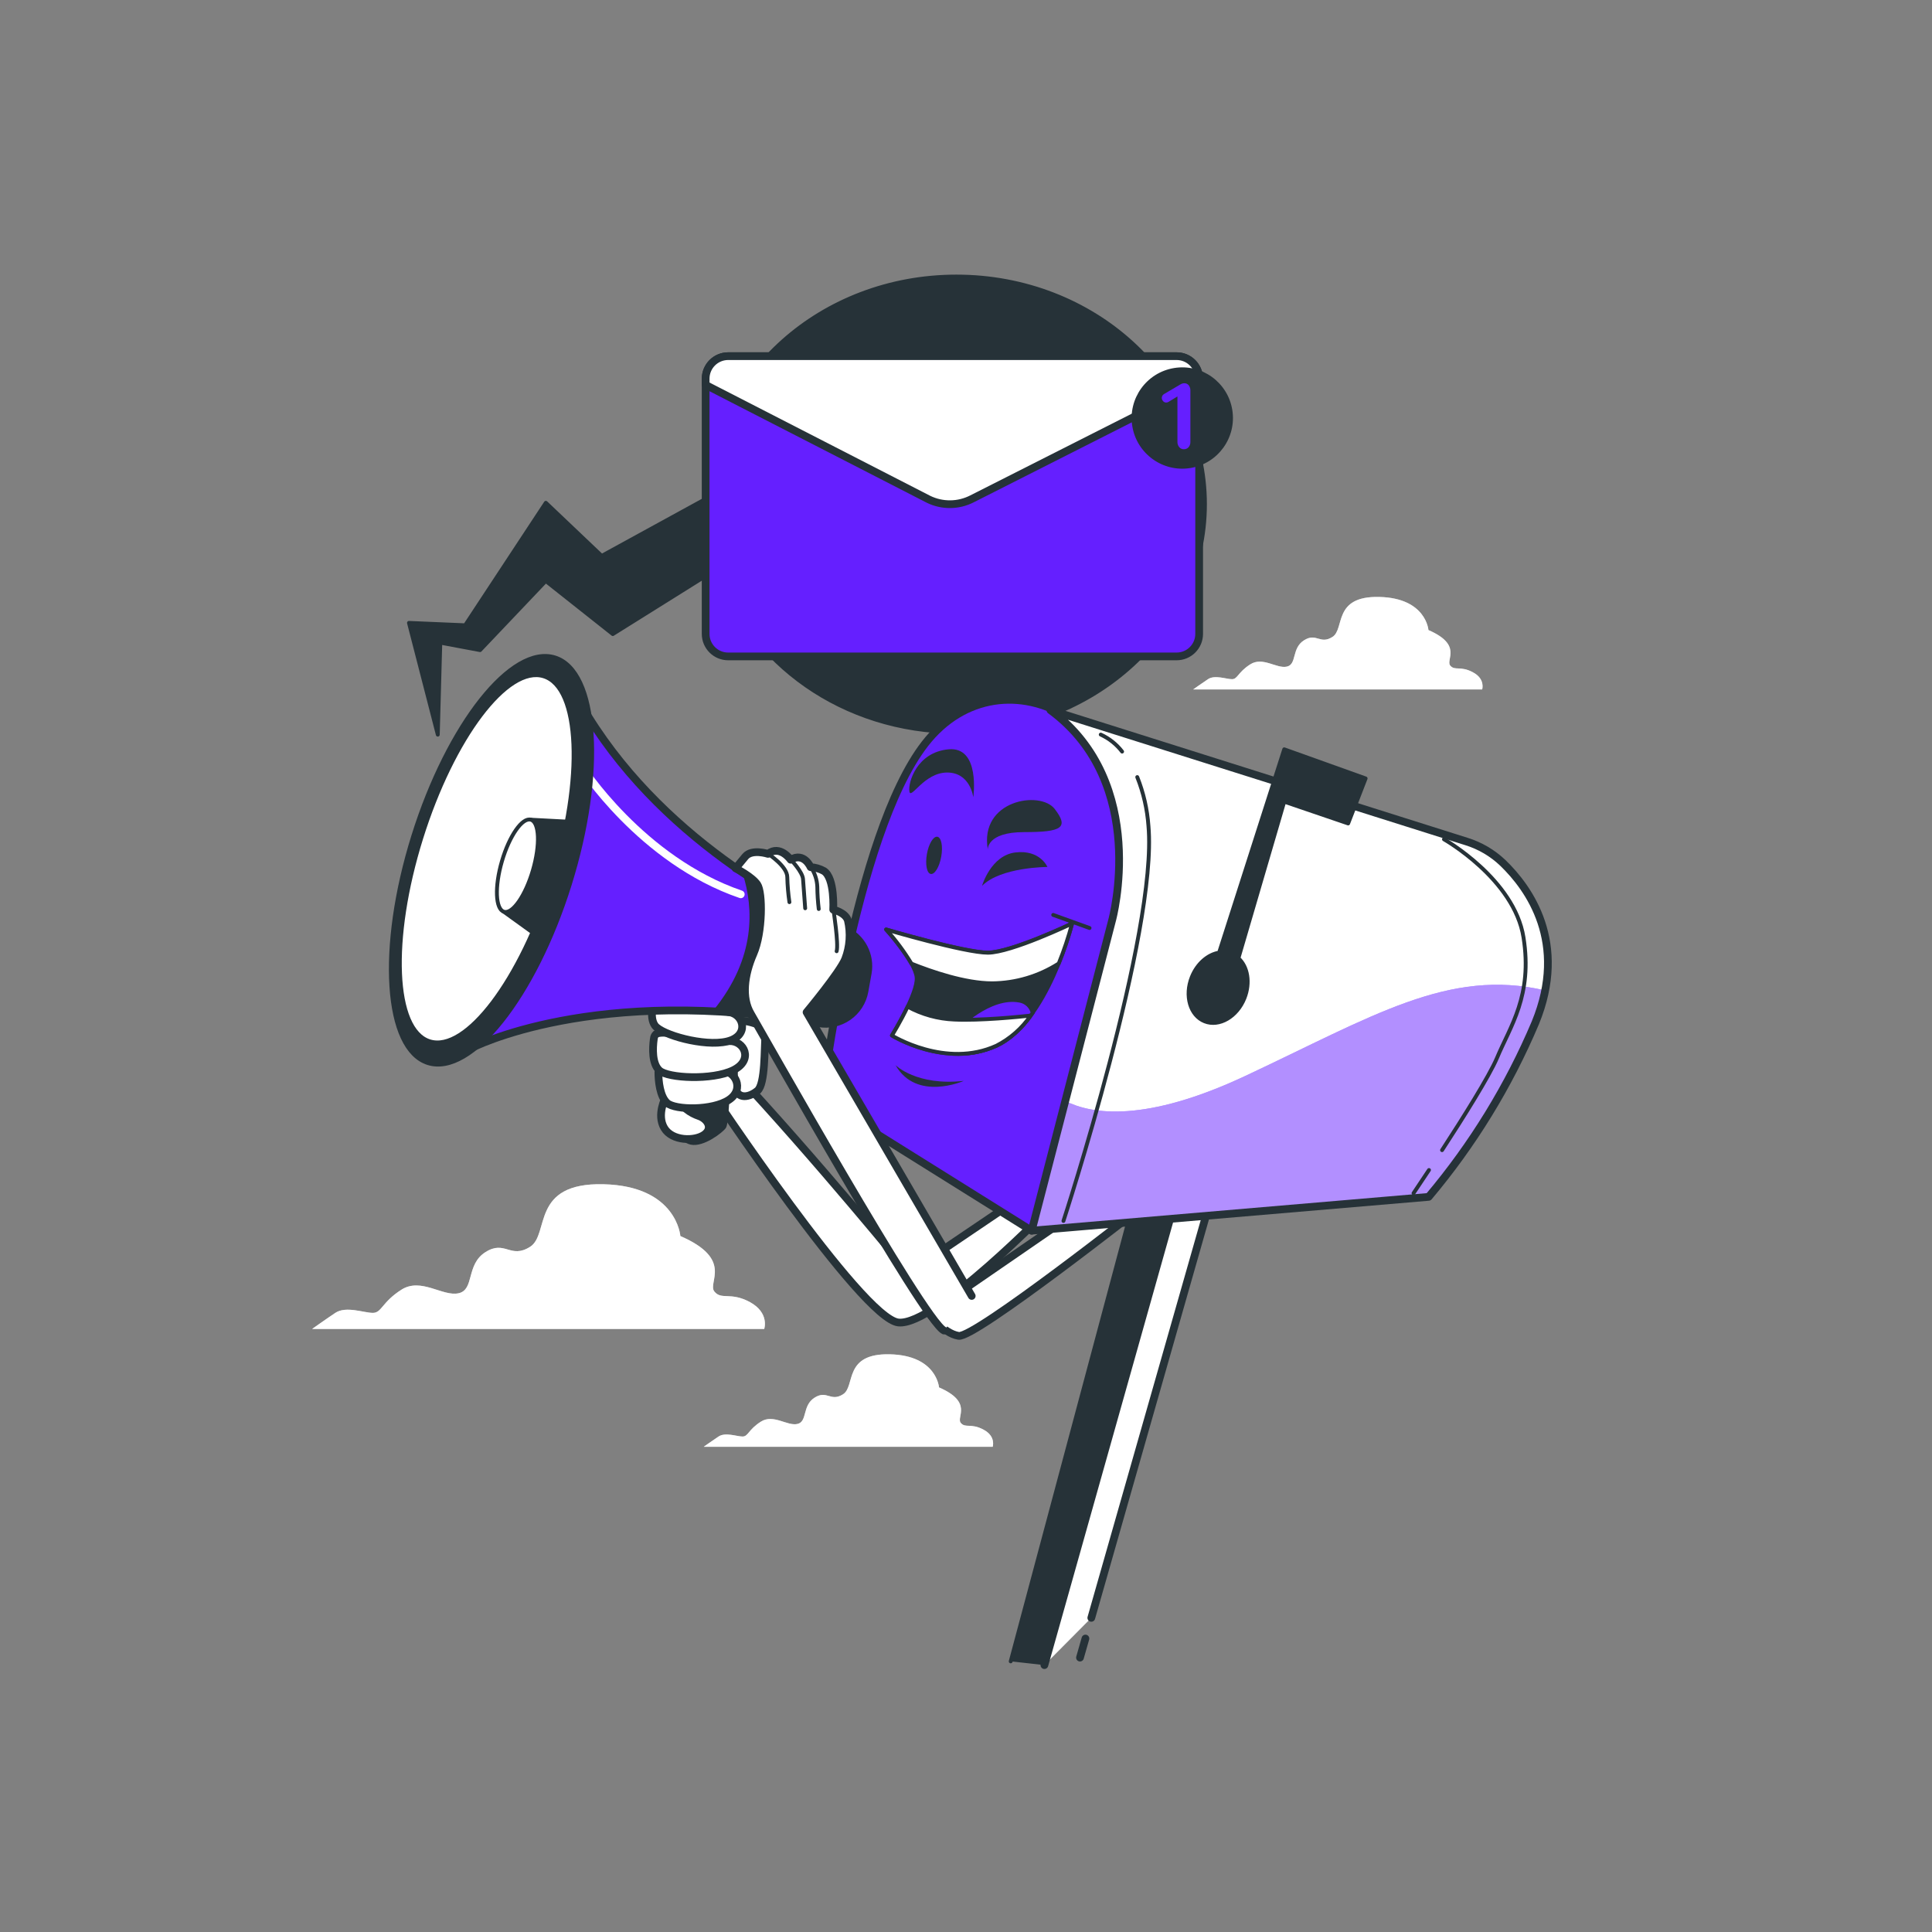 <svg width="500" height="500" viewBox="0 0 500 500" fill="none" xmlns="http://www.w3.org/2000/svg">
<rect x="0" y="0" width="500" height="500" fill="#808080" stroke="none"/>
<path d="M381.21 174C377.96 172.22 376.48 173.7 375.3 172.22C374.12 170.74 378.55 166.9 369.68 163.06C369.68 163.06 369.09 154.78 356.97 154.49C344.85 154.2 348.1 162.76 344.85 164.83C341.6 166.9 340.71 163.65 337.46 165.72C334.21 167.79 335.69 171.93 333.03 172.52C330.37 173.11 326.82 169.86 323.57 171.93C320.32 174 320.32 175.77 318.84 175.77C317.36 175.77 314.4 174.59 312.63 175.77C310.86 176.95 308.79 178.43 308.79 178.43H383.58C383.58 178.43 384.46 175.72 381.21 174Z" fill="white"/>
<path opacity="0.5" d="M381.21 174C377.96 172.22 376.48 173.7 375.3 172.22C374.12 170.74 378.55 166.9 369.68 163.06C369.68 163.06 369.09 154.78 356.97 154.49C344.85 154.2 348.1 162.76 344.85 164.83C341.6 166.9 340.71 163.65 337.46 165.72C334.21 167.79 335.69 171.93 333.03 172.52C330.37 173.11 326.82 169.86 323.57 171.93C320.32 174 320.32 175.77 318.84 175.77C317.36 175.77 314.4 174.59 312.63 175.77C310.86 176.95 308.79 178.43 308.79 178.43H383.58C383.58 178.43 384.46 175.72 381.21 174Z" fill="white"/>
<path d="M254.55 370C251.29 368.22 249.82 369.7 248.63 368.22C247.44 366.74 251.88 362.9 243.02 359.06C243.02 359.06 242.43 350.78 230.31 350.49C218.19 350.2 221.44 358.76 218.19 360.83C214.94 362.9 214.05 359.65 210.8 361.72C207.55 363.79 209.02 367.93 206.36 368.52C203.7 369.11 200.15 365.86 196.9 367.93C193.65 370 193.65 371.77 192.17 371.77C190.69 371.77 187.74 370.59 185.96 371.77C184.18 372.95 182.12 374.43 182.12 374.43H256.91C256.91 374.43 257.8 371.72 254.55 370Z" fill="white"/>
<path opacity="0.5" d="M254.55 370C251.29 368.22 249.82 369.7 248.63 368.22C247.44 366.74 251.88 362.9 243.02 359.06C243.02 359.06 242.43 350.78 230.31 350.49C218.19 350.2 221.44 358.76 218.19 360.83C214.94 362.9 214.05 359.65 210.8 361.72C207.55 363.79 209.02 367.93 206.36 368.52C203.7 369.11 200.15 365.86 196.9 367.93C193.65 370 193.65 371.77 192.17 371.77C190.69 371.77 187.74 370.59 185.96 371.77C184.18 372.95 182.12 374.43 182.12 374.43H256.91C256.91 374.43 257.8 371.72 254.55 370Z" fill="white"/>
<path d="M194.12 337C189.03 334.23 186.72 336.54 184.87 334.23C183.02 331.92 189.95 325.9 176.08 319.89C176.08 319.89 175.16 306.94 156.19 306.48C137.22 306.02 142.32 319.43 137.19 322.67C132.06 325.91 130.72 320.82 125.63 324.05C120.54 327.28 122.85 333.77 118.69 334.69C114.53 335.61 108.98 330.53 103.89 333.77C98.8 337.01 98.8 339.77 96.49 339.77C94.18 339.77 89.55 337.92 86.78 339.77C84.01 341.62 80.78 343.93 80.78 343.93H197.78C197.78 343.93 199.2 339.81 194.12 337Z" fill="white"/>
<path opacity="0.5" d="M194.12 337C189.03 334.23 186.72 336.54 184.87 334.23C183.02 331.92 189.95 325.9 176.08 319.89C176.08 319.89 175.16 306.94 156.19 306.48C137.22 306.02 142.32 319.43 137.19 322.67C132.06 325.91 130.72 320.82 125.63 324.05C120.54 327.28 122.85 333.77 118.69 334.69C114.53 335.61 108.98 330.53 103.89 333.77C98.8 337.01 98.8 339.77 96.49 339.77C94.18 339.77 89.55 337.92 86.78 339.77C84.01 341.62 80.78 343.93 80.78 343.93H197.78C197.78 343.93 199.2 339.81 194.12 337Z" fill="white"/>
<path d="M247.52 71.57C212.61 71.57 184.22 97.04 183.23 128.79L155.72 143.86L141.26 130.12L120.38 161.82L105.84 161.2L113.3 190.13L113.95 166.32L124.24 168.25L141.24 150.36L158.59 164.1L185.78 147.1C193.62 171.54 218.27 189.4 247.5 189.4C283.03 189.4 311.84 163.02 311.84 130.48C311.84 97.94 283.05 71.57 247.52 71.57Z" fill="#263238" stroke="#263238" stroke-linecap="round" stroke-linejoin="round"/>
<path d="M304.51 92.18H188.45C185.23 92.18 182.62 94.79 182.62 98.01V164.05C182.62 167.27 185.23 169.88 188.45 169.88H304.51C307.73 169.88 310.34 167.27 310.34 164.05V98.01C310.34 94.79 307.73 92.18 304.51 92.18Z" fill="#651FFF" stroke="#263238" stroke-width="2" stroke-linecap="round" stroke-linejoin="round"/>
<path d="M251.58 129.09L310.34 99.36V98C310.34 96.454 309.726 94.971 308.632 93.877C307.539 92.784 306.056 92.17 304.51 92.17H188.45C186.904 92.17 185.421 92.784 184.328 93.877C183.234 94.971 182.62 96.454 182.62 98V99.61L240.31 129.22C242.069 130.075 244.004 130.509 245.96 130.486C247.917 130.464 249.841 129.986 251.58 129.09Z" fill="white" stroke="#263238" stroke-width="2" stroke-linecap="round" stroke-linejoin="round"/>
<path d="M308.085 121.124C315.231 119.959 320.08 113.221 318.914 106.075C317.749 98.929 311.012 94.08 303.866 95.245C296.72 96.41 291.871 103.148 293.036 110.294C294.201 117.44 300.939 122.289 308.085 121.124Z" fill="#263238"/>
<path d="M305.19 115.73C304.855 115.32 304.687 114.798 304.72 114.27V102.6L302.42 104C302.24 104.12 302.027 104.183 301.81 104.18C301.657 104.183 301.506 104.152 301.367 104.088C301.228 104.024 301.106 103.928 301.01 103.81C300.9 103.698 300.813 103.565 300.755 103.419C300.697 103.273 300.668 103.117 300.67 102.96C300.674 102.753 300.733 102.55 300.842 102.374C300.952 102.198 301.106 102.055 301.29 101.96L305.48 99.49C305.78 99.299 306.125 99.192 306.48 99.18C306.698 99.174 306.914 99.216 307.113 99.305C307.312 99.393 307.488 99.524 307.63 99.69C307.945 100.101 308.101 100.613 308.07 101.13V114.35C308.095 114.856 307.927 115.353 307.6 115.74C307.45 115.909 307.265 116.043 307.058 116.133C306.85 116.222 306.626 116.266 306.4 116.26C306.171 116.271 305.943 116.229 305.733 116.137C305.523 116.045 305.337 115.906 305.19 115.73Z" fill="#651FFF"/>
<path d="M183.5 281.76C183.5 281.76 223 341.26 232.5 342.26C242 343.26 272 312.26 272 312.26L263.5 310.26L235.19 329.4C235.19 329.4 211 299.7 189.74 277L183.5 281.76Z" fill="white" stroke="#263238" stroke-width="2" stroke-linecap="round" stroke-linejoin="round"/>
<path d="M190.53 264C190.53 264 198.45 264.34 198.11 267.79C197.77 271.24 198.11 280.54 196.04 282.27C193.97 284 190.87 284.68 190.18 281.27C189.49 277.86 190.53 264 190.53 264Z" fill="white" stroke="#263238" stroke-width="2" stroke-linecap="round" stroke-linejoin="round"/>
<path d="M188.46 280.23C188.46 280.23 188.11 290.57 187.46 291.6C186.81 292.63 181.94 296.43 178.84 295.74C175.74 295.05 176.77 291.95 176.77 290.23V263H188.49L188.46 280.23Z" fill="#263238" stroke="#263238" stroke-linecap="round" stroke-linejoin="round"/>
<path d="M172.26 284C172.26 284 169.85 288.48 171.91 291.93C173.97 295.38 179.84 295.38 182.26 293.65C184.68 291.92 182.94 289.52 180.88 288.83C178.82 288.14 176.05 286.41 176.05 284.35C176.05 282.29 173.29 282.64 172.26 284Z" fill="white" stroke="#263238" stroke-width="2" stroke-linecap="round" stroke-linejoin="round"/>
<path d="M170.39 277.46C170.39 279.82 170.79 283.78 172.65 285.46C174.75 287.31 184.41 287.46 188.65 284.63C192.89 281.8 190.07 276.93 186.86 277.24C184.2 277.5 181.35 276.85 178.65 276.51C177.13 276.32 171.77 275.13 170.72 276.24C170.481 276.588 170.378 277.011 170.43 277.43L170.39 277.46Z" fill="white" stroke="#263238" stroke-width="2" stroke-linecap="round" stroke-linejoin="round"/>
<path d="M169.2 268.92C168.87 271.3 168.72 275.32 170.67 277.06C172.88 279.06 184.33 279.62 189.74 276.98C195.15 274.34 192.58 269.27 188.74 269.44C185.55 269.57 182.26 268.77 179.12 268.3C177.35 268.04 171.12 266.59 169.75 267.66C169.428 267.974 169.238 268.4 169.22 268.85L169.2 268.92Z" fill="white" stroke="#263238" stroke-width="2" stroke-linecap="round" stroke-linejoin="round"/>
<path d="M169.87 257.14C169.02 259.39 167.98 263.28 169.5 265.41C171.23 267.82 182.26 270.92 188.11 269.54C193.96 268.16 192.6 262.65 188.8 261.96C185.66 261.39 182.63 259.88 179.67 258.73C178 258.08 172.29 255.3 170.67 256.03C170.297 256.255 170.022 256.612 169.9 257.03L169.87 257.14Z" fill="white" stroke="#263238" stroke-width="2" stroke-linecap="round" stroke-linejoin="round"/>
<path d="M261.57 429.96L293.07 312.2H303.73L270.29 430.93" fill="#263238"/>
<path d="M261.57 429.96L293.07 312.2H303.73L270.29 430.93" stroke="#263238" stroke-linecap="round" stroke-linejoin="round"/>
<path d="M282.43 418.7L312.94 311.72L303.73 312.2L270.29 430.93" fill="white"/>
<path d="M282.43 418.7L312.94 311.72L303.73 312.2L270.29 430.93" stroke="#263238" stroke-width="2" stroke-linecap="round" stroke-linejoin="round"/>
<path d="M279.5 428.99L280.91 424.05" stroke="#263238" stroke-width="2" stroke-linecap="round" stroke-linejoin="round"/>
<path d="M240.5 339.86C240.5 339.86 243.95 345.03 248.09 345.72C252.23 346.41 296 311.94 296 311.94L278.07 314L240.5 339.86Z" fill="white" stroke="#263238" stroke-width="2" stroke-linecap="round" stroke-linejoin="round"/>
<path d="M212.71 284.58C212.71 284.58 220.95 216.25 239.37 192.5C259.5 166.5 299.95 187.66 291.71 229.33C285.39 261.33 266.99 318.5 266.99 318.5L212.71 284.58Z" fill="#651FFF" stroke="#263238" stroke-width="2" stroke-linecap="round" stroke-linejoin="round"/>
<path d="M271.84 183.78L379.52 217.78C383.045 218.875 386.269 220.771 388.94 223.32C395.73 229.86 405.86 243.93 397.35 264.68C390.46 281.005 381.149 296.199 369.73 309.75L267 318.5L287.84 238.05C287.84 238.05 297.52 202.68 271.84 183.78Z" fill="white"/>
<path d="M322.33 278.43C296.43 290.57 282.58 288.43 275.69 284.93L267 318.5L369.74 309.78C381.158 296.23 390.47 281.036 397.36 264.71C398.479 262.007 399.33 259.2 399.9 256.33C374.93 250.45 355.13 263.06 322.33 278.43Z" fill="#651FFF"/>
<path opacity="0.5" d="M322.33 278.43C296.43 290.57 282.58 288.43 275.69 284.93L267 318.5L369.74 309.78C381.158 296.23 390.47 281.036 397.36 264.71C398.479 262.007 399.33 259.2 399.9 256.33C374.93 250.45 355.13 263.06 322.33 278.43Z" fill="white"/>
<path d="M271.84 183.78L379.52 217.78C383.045 218.875 386.269 220.771 388.94 223.32C395.73 229.86 405.86 243.93 397.35 264.68C390.46 281.005 381.149 296.199 369.73 309.75L267 318.5L287.84 238.05C287.84 238.05 297.52 202.68 271.84 183.78Z" stroke="#263238" stroke-width="2" stroke-linecap="round" stroke-linejoin="round"/>
<path d="M332.36 193.92L315.5 246.54C312.63 247.01 309.83 249.38 308.44 252.87C306.52 257.69 308.01 262.82 311.77 264.32C315.53 265.82 320.14 263.12 322.06 258.32C323.64 254.32 322.91 250.18 320.5 247.99L332.36 207.47L348.9 213.11L353.42 201.46L332.36 193.92Z" fill="#263238" stroke="#263238" stroke-linecap="round" stroke-linejoin="round"/>
<path d="M229.33 240.54C229.33 240.54 236.85 248.82 237.23 252.95C237.61 257.08 230.84 267.95 230.84 267.95C230.84 267.95 244.75 276.6 257.91 270.58C271.07 264.56 277.46 239 277.46 239C277.46 239 261.67 246.52 255.65 246.52C249.63 246.52 229.33 240.54 229.33 240.54Z" fill="#263238" stroke="#263238" stroke-linecap="round" stroke-linejoin="round"/>
<path d="M257.91 270.62C261.54 268.96 264.65 265.81 267.26 262.13C267.074 261.336 266.659 260.613 266.068 260.052C265.476 259.49 264.733 259.114 263.93 258.97C256.03 257.46 247.76 266.11 247.76 266.11C247.019 268.24 246.568 270.46 246.42 272.71C250.363 272.952 254.305 272.234 257.91 270.62Z" fill="#651FFF" stroke="#263238" stroke-linecap="round" stroke-linejoin="round"/>
<path d="M247 263.86C242.763 263.697 238.621 262.553 234.9 260.52C233.07 264.38 230.83 267.99 230.83 267.99C230.83 267.99 244.74 276.64 257.9 270.62C261.452 268.803 264.491 266.125 266.74 262.83C263.66 263.17 253.62 264.17 247 263.86Z" fill="white" stroke="#263238" stroke-linecap="round" stroke-linejoin="round"/>
<path d="M255.65 246.56C249.65 246.56 229.33 240.56 229.33 240.56C231.79 243.29 233.987 246.246 235.89 249.39C240.89 251.39 249.68 254.48 256.78 254.48C262.888 254.423 268.857 252.645 274 249.35C275.366 245.975 276.522 242.518 277.46 239C277.46 239 261.67 246.56 255.65 246.56Z" fill="white" stroke="#263238" stroke-linecap="round" stroke-linejoin="round"/>
<path d="M254.15 229.26C254.15 229.26 256.41 221.37 262.8 220.61C269.19 219.85 271.07 224.37 271.07 224.37C271.07 224.37 259 224.37 254.15 229.26Z" fill="#263238"/>
<path d="M272.57 236.78L281.97 240.17" stroke="#263238" stroke-linecap="round" stroke-linejoin="round"/>
<path d="M243.59 221.7C243.12 224.35 241.91 226.36 240.88 226.18C239.85 226 239.42 223.7 239.88 221.04C240.34 218.38 241.57 216.37 242.59 216.55C243.61 216.73 244.07 219 243.59 221.7Z" fill="#263238"/>
<path d="M255.65 219.86C255.65 219.86 255.28 215.35 265.05 215.35C274.82 215.35 276.71 214.22 272.95 209.35C269.19 204.48 253.4 207.08 255.65 219.86Z" fill="#263238"/>
<path d="M251.89 206.33C251.89 206.33 251.14 199.93 245.13 199.93C239.12 199.93 235.72 207.08 235.35 204.82C234.98 202.56 237.23 194.67 245.5 193.92C253.77 193.17 251.89 206.33 251.89 206.33Z" fill="#263238"/>
<path d="M294.32 201.11C295.933 205.159 296.911 209.433 297.22 213.78C299.62 241.21 275.22 315.98 275.22 315.98" stroke="#263238" stroke-linecap="round" stroke-linejoin="round"/>
<path d="M284.87 190.11C287.044 191.104 288.943 192.614 290.4 194.51" stroke="#263238" stroke-linecap="round" stroke-linejoin="round"/>
<path d="M369.82 302.8C367.44 306.38 365.82 308.8 365.82 308.8" stroke="#263238" stroke-linecap="round" stroke-linejoin="round"/>
<path d="M373.7 217.21C373.7 217.21 391.88 227.5 394.28 242.59C396.68 257.68 390.85 265.59 387.42 273.8C385.42 278.51 378.65 289.3 373.2 297.66" stroke="#263238" stroke-linecap="round" stroke-linejoin="round"/>
<path d="M231.76 275.66C231.76 275.66 237.2 281.09 249.42 279.73C249.42 279.73 237.2 285.16 231.76 275.66Z" fill="#263238"/>
<path d="M121.94 271.27C121.94 271.27 153.77 254.58 211.87 264.81C214.541 265.278 217.29 264.669 219.513 263.115C221.736 261.561 223.252 259.19 223.73 256.52L224.57 251.83C224.974 249.579 224.613 247.258 223.546 245.236C222.479 243.214 220.766 241.607 218.68 240.67C203.25 233.74 167.35 214.52 148.48 178.9L121.94 271.27Z" fill="#651FFF" stroke="#263238" stroke-width="2" stroke-linecap="round" stroke-linejoin="round"/>
<path d="M150.37 198.24C150.37 198.24 165.91 222.62 191.71 231.45" stroke="white" stroke-width="2" stroke-linecap="round" stroke-linejoin="round"/>
<path d="M218.68 240.67C209.653 236.586 200.985 231.749 192.77 226.21C195.48 234.87 196.26 247.96 185.05 261.75C194.045 262.21 203.002 263.232 211.87 264.81C214.541 265.278 217.29 264.669 219.513 263.115C221.736 261.561 223.252 259.19 223.73 256.52L224.57 251.83C224.974 249.579 224.613 247.258 223.546 245.236C222.479 243.214 220.766 241.607 218.68 240.67Z" fill="#263238" stroke="#263238" stroke-linecap="round" stroke-linejoin="round"/>
<path d="M147.438 228.966C156.501 199.974 154.79 173.639 143.614 170.146C132.439 166.652 116.033 187.323 106.969 216.315C97.906 245.307 99.618 271.642 110.793 275.135C121.968 278.629 138.375 257.958 147.438 228.966Z" fill="#263238" stroke="#263238" stroke-linecap="round" stroke-linejoin="round"/>
<path d="M142.922 227.56C151.076 201.477 150.092 177.96 140.725 175.031C131.358 172.103 117.155 190.873 109.001 216.956C100.847 243.038 101.831 266.555 111.198 269.484C120.565 272.412 134.768 253.642 142.922 227.56Z" fill="white" stroke="#263238" stroke-linecap="round" stroke-linejoin="round"/>
<path d="M146.69 212.63L137.39 212.14L130.39 235.96L137.78 241.29C139.736 236.817 141.445 232.24 142.9 227.58C144.448 222.673 145.714 217.682 146.69 212.63Z" fill="#263238" stroke="#263238" stroke-linecap="round" stroke-linejoin="round"/>
<path d="M137.92 225.22C136 231.8 132.65 236.61 130.43 235.96C128.21 235.31 127.98 229.46 129.9 222.88C131.82 216.3 135.18 211.49 137.39 212.14C139.6 212.79 139.84 218.65 137.92 225.22Z" fill="white" stroke="#263238" stroke-linecap="round" stroke-linejoin="round"/>
<path d="M244.3 344.34C239.13 341.93 196.73 266.44 194.3 262.34C191.87 258.24 192.58 252.34 194.99 246.83C197.4 241.32 197.4 230.97 195.99 228.9C194.58 226.83 190.36 224.72 190.36 224.72C190.36 224.72 191.17 223.72 192.89 221.67C194.61 219.62 198.75 220.98 198.75 220.98C201.85 218.56 204.62 222.5 204.62 222.5C208.07 220.43 209.78 224.42 209.78 224.42C210.991 224.487 212.171 224.829 213.23 225.42C216.1 227.28 215.64 235.42 215.64 235.42C215.64 235.42 218.74 236.11 219.43 238.18C220.203 241.507 219.963 244.99 218.74 248.18C217.36 251.63 208.74 261.97 208.74 261.97L251.48 335.39" fill="white"/>
<path d="M244.3 344.34C239.13 341.93 196.73 266.44 194.3 262.34C191.87 258.24 192.58 252.34 194.99 246.83C197.4 241.32 197.4 230.97 195.99 228.9C194.58 226.83 190.36 224.72 190.36 224.72C190.36 224.72 191.17 223.72 192.89 221.67C194.61 219.62 198.75 220.98 198.75 220.98C201.85 218.56 204.62 222.5 204.62 222.5C208.07 220.43 209.78 224.42 209.78 224.42C210.991 224.487 212.171 224.829 213.23 225.42C216.1 227.28 215.64 235.42 215.64 235.42C215.64 235.42 218.74 236.11 219.43 238.18C220.203 241.507 219.963 244.99 218.74 248.18C217.36 251.63 208.74 261.97 208.74 261.97L251.48 335.39" stroke="#263238" stroke-width="2" stroke-linecap="round" stroke-linejoin="round"/>
<path d="M198.8 221C198.8 221 203.75 224.19 203.75 227C203.803 229.169 203.987 231.333 204.3 233.48" stroke="#263238" stroke-linecap="round" stroke-linejoin="round"/>
<path d="M204.67 222.47C204.67 222.47 207.67 225.62 207.82 227.47C207.97 229.32 208.38 235.06 208.38 235.06" stroke="#263238" stroke-linecap="round" stroke-linejoin="round"/>
<path d="M209.83 224.39C210.86 225.906 211.445 227.679 211.52 229.51C211.541 231.429 211.664 233.345 211.89 235.25" stroke="#263238" stroke-linecap="round" stroke-linejoin="round"/>
<path d="M215.69 235.42C215.69 235.42 217.08 244.32 216.52 246.18" stroke="#263238" stroke-linecap="round" stroke-linejoin="round"/>
</svg>
